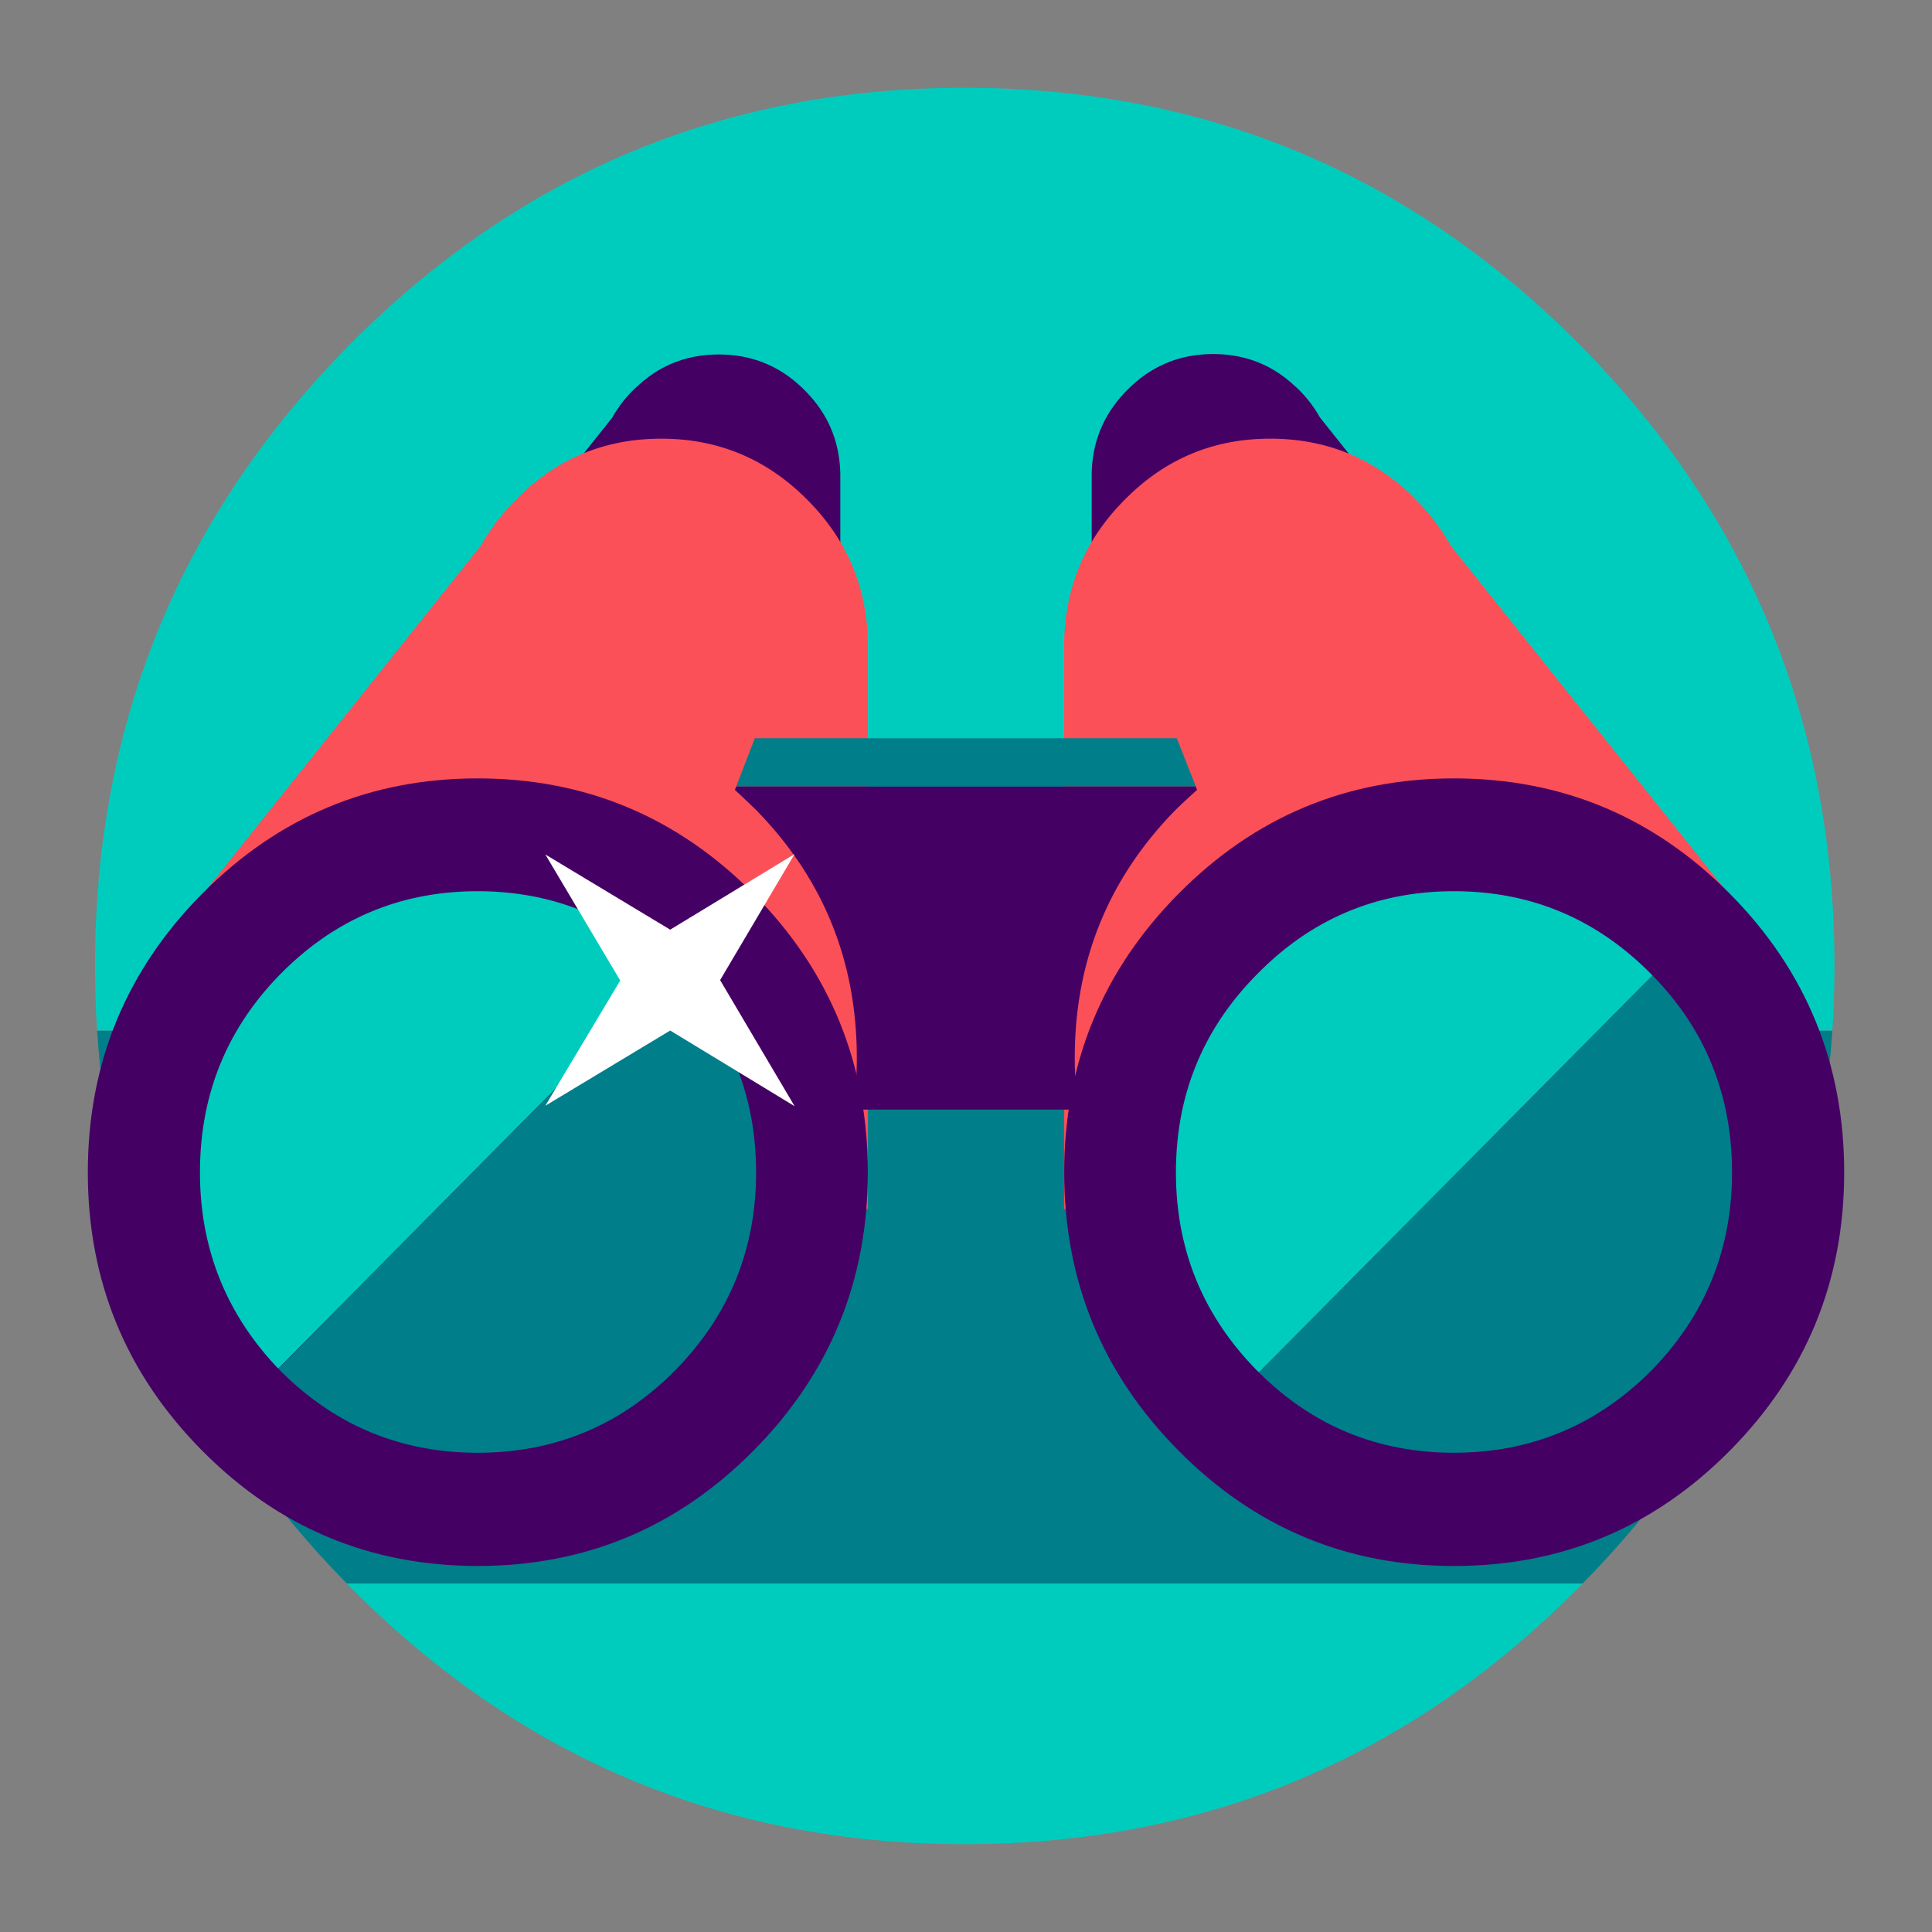 <svg xmlns="http://www.w3.org/2000/svg" width="88" height="88" fill="none" viewBox="0 0 88 88"><rect x="0" y="0" width="88" height="88" fill="#808080" stroke="none"/><path fill="#007E8A" fill-rule="evenodd" d="M4.424 46.94c0.63 9.719 4.42 18.115 11.373 25.187h56.29c6.952-7.072 10.743-15.468 11.373-25.188H4.424z" clip-rule="evenodd"/><path fill="#00CCBE" fill-rule="evenodd" d="M83.46 46.94A43.917 43.917 0 0 0 83.557 44c0-11.043-3.868-20.477-11.606-28.302C64.215 7.9 54.88 4 43.942 4 33.005 4 23.67 7.9 15.932 15.698 8.196 23.523 4.328 32.957 4.328 44c0 1 0.032 1.98 0.096 2.94H83.46zM15.798 72.125c0.05 0.053 0.096 0.098 0.134 0.137C23.67 80.088 33.005 84 43.942 84c10.936 0 20.273-3.912 28.01-11.737a0.685 0.685 0 0 0 0.135-0.137h-56.29z" clip-rule="evenodd"/><path fill="#450064" fill-rule="evenodd" d="M67.614 28.37a1.932 1.932 0 0 0-0.23-0.234l-7.268-9.129a5.696 5.696 0 0 0-0.945-1.245 3.294 3.294 0 0 0-0.212-0.195c-1.028-0.96-2.262-1.44-3.701-1.44-1.53 0-2.834 0.545-3.913 1.635-1.054 1.064-1.594 2.335-1.62 3.815v15.26l0.039-0.02c0.192 2.505 1.201 4.679 3.027 6.521 2.056 2.063 4.523 3.095 7.402 3.095 2.891 0 5.365-1.032 7.421-3.095 2.044-2.076 3.066-4.574 3.066-7.494s-1.022-5.41-3.066-7.474z" clip-rule="evenodd"/><path fill="#FB5058" fill-rule="evenodd" d="M64.492 22.764l-0.348-0.35c-1.76-1.622-3.855-2.433-6.284-2.433-2.596 0-4.806 0.927-6.631 2.783-1.786 1.79-2.706 3.939-2.757 6.443v25.869l32.039-12.127-14.439-18.102a9.57 9.57 0 0 0-1.58-2.083z" clip-rule="evenodd"/><path fill="#450064" fill-rule="evenodd" d="M36.656 17.781c-1.08-1.09-2.384-1.635-3.913-1.635-1.44 0-2.674 0.48-3.702 1.44a3.165 3.165 0 0 0-0.212 0.195 5.684 5.684 0 0 0-0.945 1.246l-7.267 9.129a2.395 2.395 0 0 1-0.25 0.214c-2.044 2.063-3.066 4.561-3.066 7.494 0 2.932 1.022 5.43 3.065 7.494 2.057 2.063 4.53 3.094 7.422 3.094 2.904 0 5.378-1.03 7.422-3.094 1.825-1.843 2.834-4.017 3.027-6.52l0.038 0.019v-15.26c-0.026-1.493-0.566-2.765-1.62-3.816z" clip-rule="evenodd"/><path fill="#FB5058" fill-rule="evenodd" d="M39.528 29.207c-0.052-2.505-0.97-4.652-2.757-6.443-1.838-1.855-4.055-2.783-6.65-2.783-2.43 0-4.518 0.81-6.266 2.433l-0.347 0.35a9.274 9.274 0 0 0-1.6 2.083L7.47 42.949l32.058 12.127v-25.87z" clip-rule="evenodd"/><path fill="#450064" fill-rule="evenodd" d="M34.323 40.71c-3.47-3.503-7.66-5.255-12.569-5.255-4.896 0-9.08 1.752-12.55 5.256C5.735 44.214 4 48.445 4 53.4c0 4.945 1.735 9.169 5.205 12.672 3.47 3.504 7.653 5.256 12.55 5.256 4.909 0 9.098-1.752 12.568-5.256 3.47-3.503 5.205-7.727 5.205-12.671 0-4.957-1.735-9.188-5.205-12.691z" clip-rule="evenodd"/><path fill="#00CCBE" fill-rule="evenodd" d="M29.291 43.085c-2.172-1.66-4.684-2.491-7.537-2.491-3.496 0-6.484 1.252-8.964 3.757-2.454 2.49-3.682 5.508-3.682 9.05 0 2.868 0.816 5.405 2.448 7.611a13.23 13.23 0 0 0 1.118 1.324l17.928-18.102a15.291 15.291 0 0 0-1.31-1.149z" clip-rule="evenodd"/><path fill="#007E8A" fill-rule="evenodd" d="M30.718 44.35a25.637 25.637 0 0 0-0.116-0.116L12.674 62.336l0.116 0.117c2.48 2.478 5.469 3.718 8.964 3.718 3.509 0 6.497-1.24 8.964-3.718 2.48-2.505 3.72-5.522 3.72-9.051 0-3.543-1.24-6.56-3.72-9.051zM34.38 33.625l-0.847 2.2h20.935l-0.868-2.2H34.38z" clip-rule="evenodd"/><path fill="#450064" fill-rule="evenodd" d="M33.532 35.825l-0.057 0.156a57.69 57.69 0 0 1 0.925 0.875c3.084 3.128 4.626 6.904 4.626 11.329 0 0.818-0.051 1.603-0.154 2.355h10.236a17.426 17.426 0 0 1-0.154-2.355c0-4.425 1.542-8.2 4.627-11.329a29.761 29.761 0 0 1 0.944-0.875l-0.058-0.156H33.532z" clip-rule="evenodd"/><path fill="#450064" fill-rule="evenodd" d="M78.795 40.71c-3.47-3.503-7.659-5.255-12.569-5.255-4.896 0-9.079 1.752-12.548 5.256-3.47 3.503-5.205 7.734-5.205 12.69 0 4.945 1.735 9.169 5.205 12.672 3.47 3.504 7.652 5.256 12.549 5.256 4.909 0 9.098-1.752 12.568-5.256C82.265 62.57 84 58.346 84 53.402c0-4.957-1.735-9.188-5.205-12.691z" clip-rule="evenodd"/><path fill="#007E8A" fill-rule="evenodd" d="M66.227 66.17c3.495 0 6.483-1.24 8.963-3.717 2.468-2.505 3.702-5.522 3.702-9.051 0-3.517-1.208-6.508-3.624-8.974L57.34 62.511c2.454 2.44 5.417 3.66 8.887 3.66z" clip-rule="evenodd"/><path fill="#00CCBE" fill-rule="evenodd" d="M75.268 44.428l-0.078-0.077c-2.48-2.505-5.468-3.757-8.963-3.757-3.496 0-6.478 1.252-8.945 3.757-2.48 2.49-3.72 5.508-3.72 9.05 0 3.53 1.24 6.547 3.72 9.052a0.127 0.127 0 0 1 0.058 0.058l17.928-18.083z" clip-rule="evenodd"/><path fill="#fff" fill-rule="evenodd" d="M24.839 50.365l5.687-3.426 5.667 3.446-3.393-5.742 3.393-5.742-5.667 3.444-5.687-3.425 3.412 5.742-3.412 5.703z" clip-rule="evenodd"/></svg>